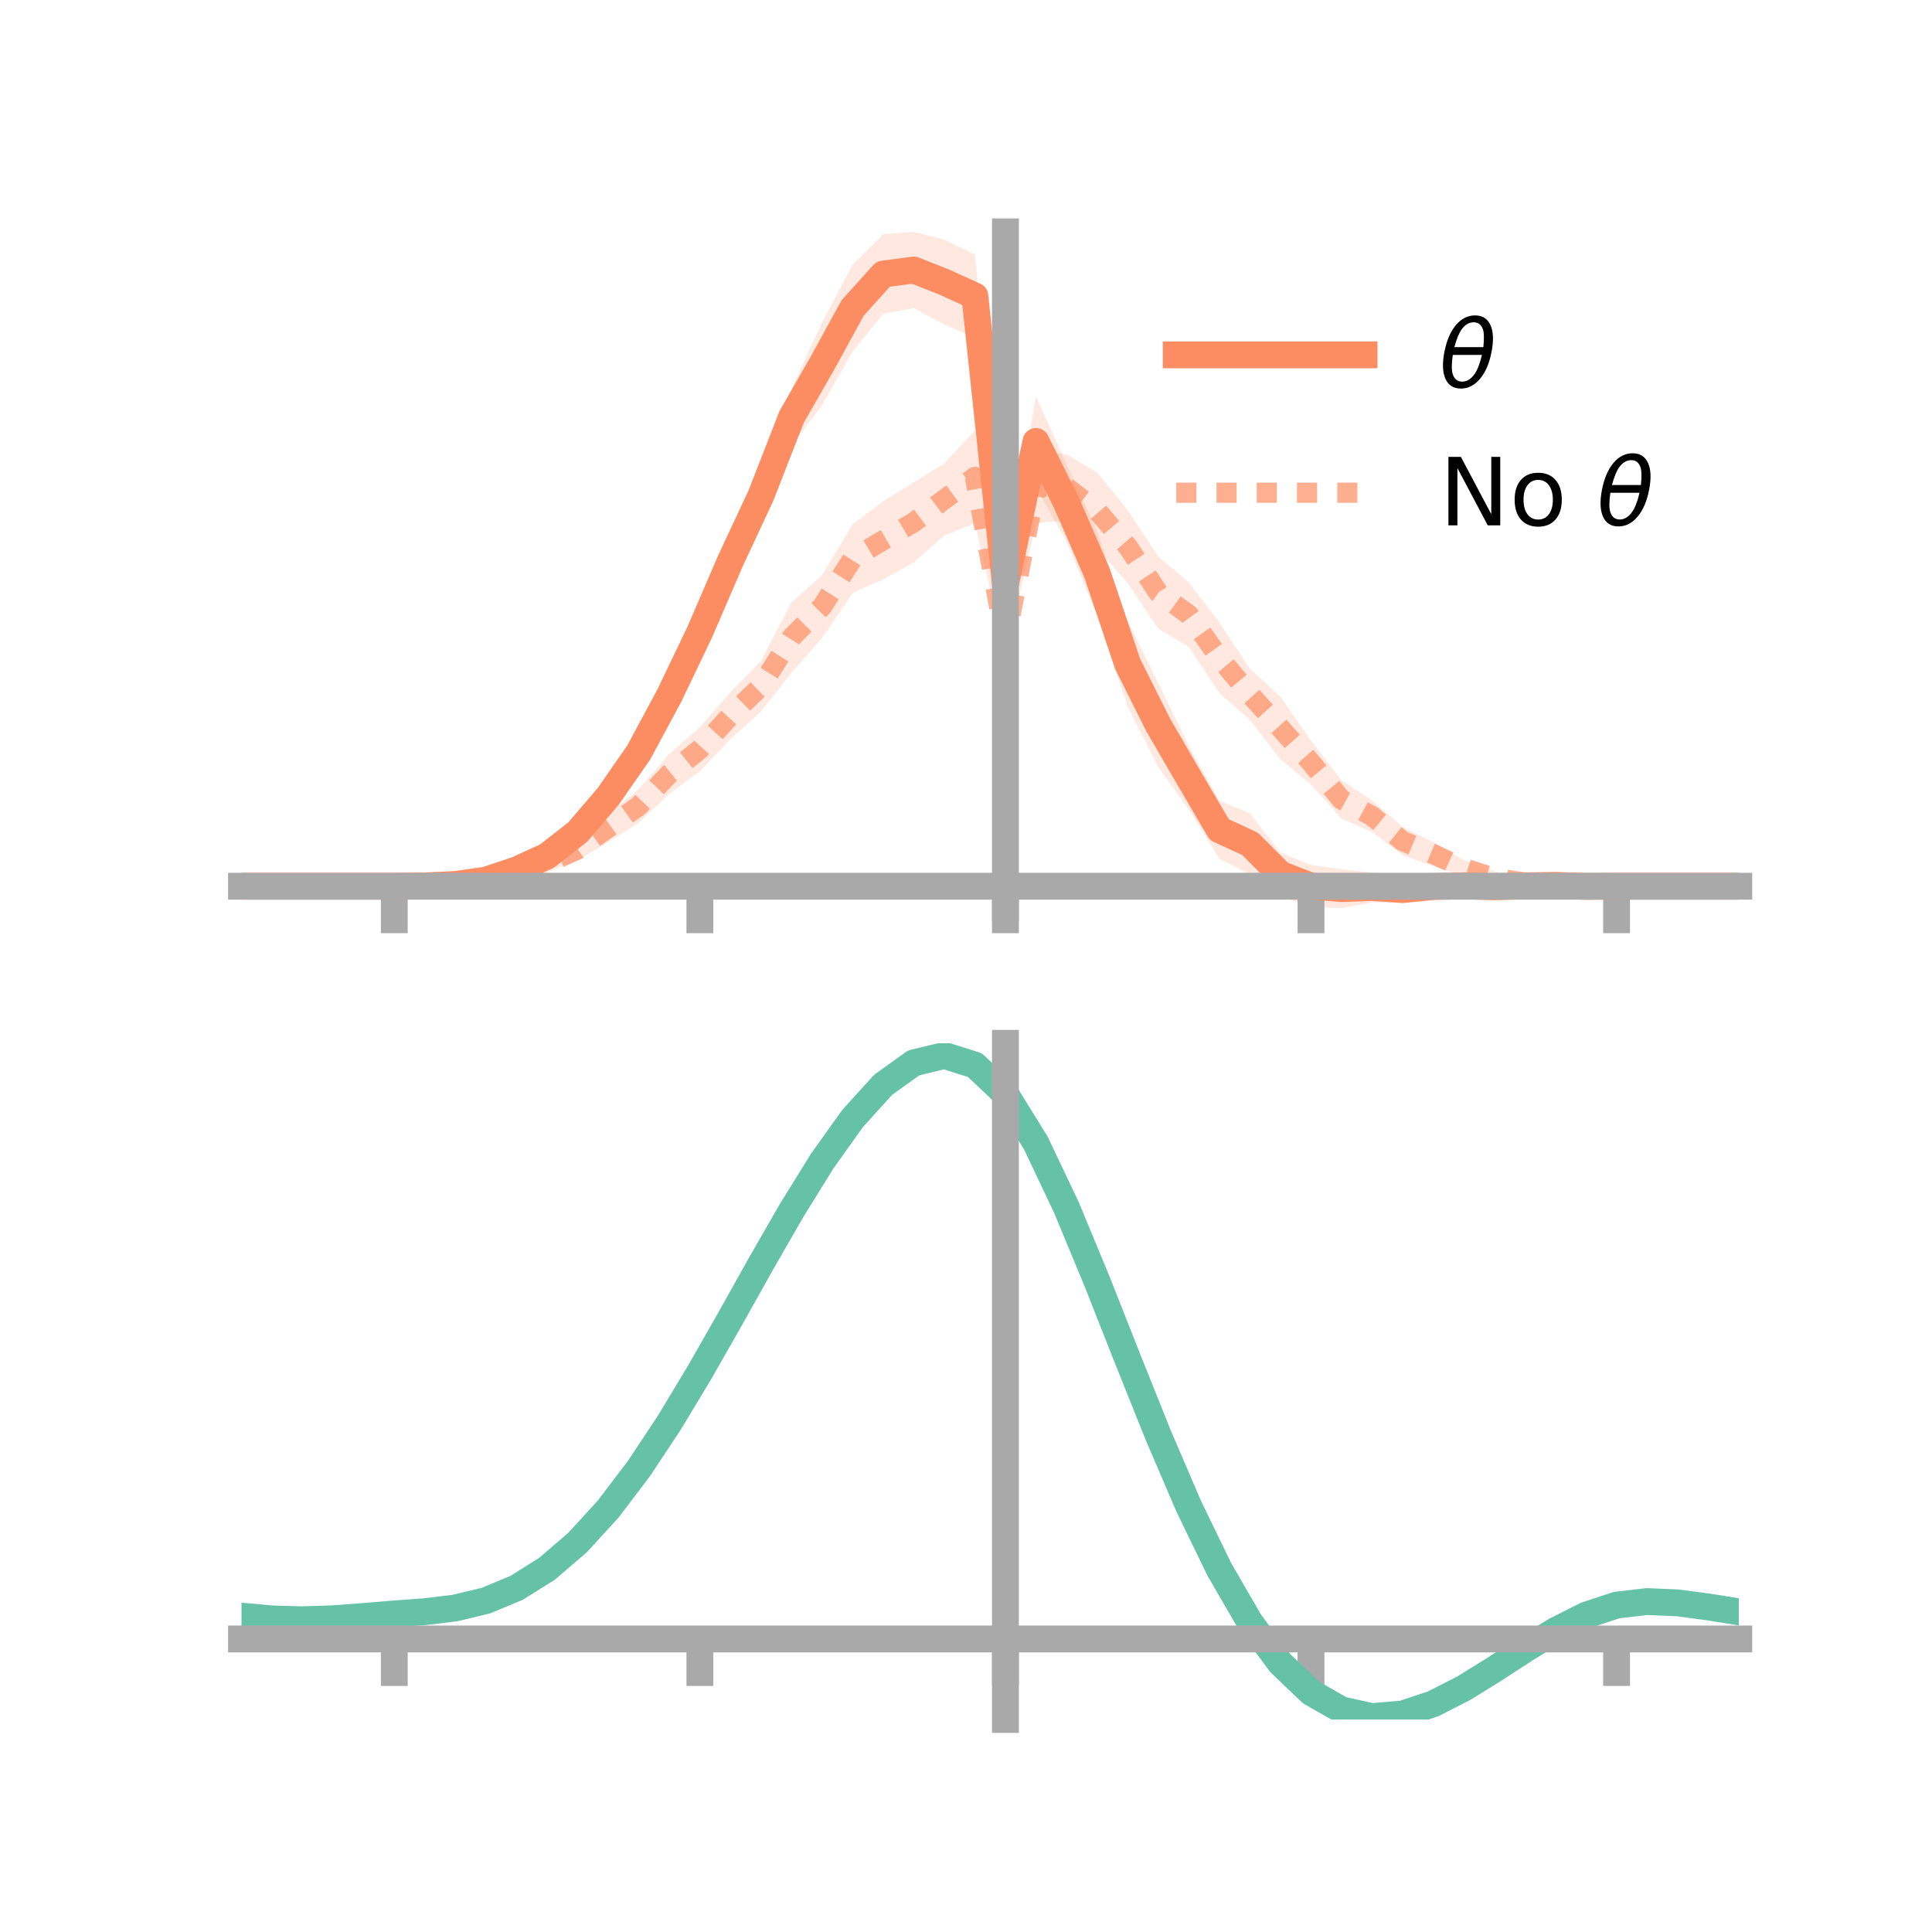 <?xml version="1.0" encoding="utf-8" standalone="no"?>
<!DOCTYPE svg PUBLIC "-//W3C//DTD SVG 1.1//EN"
  "http://www.w3.org/Graphics/SVG/1.1/DTD/svg11.dtd">
<!-- Created with matplotlib (https://matplotlib.org/) -->
<svg height="144pt" version="1.1" viewBox="0 0 144 144" width="144pt" xmlns="http://www.w3.org/2000/svg" xmlns:xlink="http://www.w3.org/1999/xlink">
 <defs>
  <style type="text/css">*{stroke-linecap:butt;stroke-linejoin:round;}</style>
 </defs>
 <g id="figure_1">
  <g id="patch_1">
   <path d="M 0 144 
L 144 144 
L 144 0 
L 0 0 
z
" style="fill:none;"/>
  </g>
  <g id="axes_1">
   <g id="patch_2">
    <path d="M 18 67.68 
L 129.6 67.68 
L 129.6 17.28 
L 18 17.28 
z
" style="fill:none;"/>
   </g>
   <g id="PolyCollection_1">
    <path clip-path="url(#p1689d9f28e)" d="M 18 66.055 
L 18 66.055 
L 20.278 66.055 
L 22.555 66.055 
L 24.833 66.055 
L 27.11 66.055 
L 29.388 66.055 
L 31.665 65.978 
L 33.943 65.749 
L 36.22 65.331 
L 38.498 64.315 
L 40.776 63.163 
L 43.053 61.219 
L 45.331 58.274 
L 47.608 54.842 
L 49.886 50.008 
L 52.163 45.167 
L 54.441 39.961 
L 56.718 34.689 
L 58.996 28.968 
L 61.273 24.042 
L 63.551 19.72 
L 65.829 17.464 
L 68.106 17.28 
L 70.384 17.866 
L 72.661 18.965 
L 74.939 42.615 
L 77.216 29.536 
L 79.494 34.607 
L 81.771 39.563 
L 84.049 46.305 
L 86.327 50.911 
L 88.604 55.59 
L 90.882 59.678 
L 93.159 60.621 
L 95.437 63.551 
L 97.714 64.471 
L 99.992 64.786 
L 102.269 65.032 
L 104.547 65.345 
L 106.824 65.314 
L 109.102 65.421 
L 111.38 65.643 
L 113.657 65.744 
L 115.935 65.81 
L 118.212 66.023 
L 120.49 66.055 
L 122.767 66.055 
L 125.045 66.055 
L 127.322 66.055 
L 129.6 66.055 
L 129.6 66.055 
L 129.6 66.055 
L 127.322 66.055 
L 125.045 66.055 
L 122.767 66.055 
L 120.49 66.055 
L 118.212 66.109 
L 115.935 66.17 
L 113.657 66.306 
L 111.38 66.554 
L 109.102 66.627 
L 106.824 66.84 
L 104.547 67.268 
L 102.269 67.261 
L 99.992 67.68 
L 97.714 67.617 
L 95.437 66.78 
L 93.159 65.156 
L 90.882 64.008 
L 88.604 60.327 
L 86.327 57.162 
L 84.049 52.667 
L 81.771 45.883 
L 79.494 40.372 
L 77.216 36.278 
L 74.939 44.493 
L 72.661 25.157 
L 70.384 24.192 
L 68.106 22.97 
L 65.829 23.391 
L 63.551 26.195 
L 61.273 30.191 
L 58.996 33.204 
L 56.718 39.177 
L 54.441 43.658 
L 52.163 49.022 
L 49.886 53.693 
L 47.608 57.327 
L 45.331 60.442 
L 43.053 62.824 
L 40.776 64.435 
L 38.498 65.365 
L 36.22 65.869 
L 33.943 66.103 
L 31.665 66.082 
L 29.388 66.055 
L 27.11 66.055 
L 24.833 66.055 
L 22.555 66.055 
L 20.278 66.055 
L 18 66.055 
z
" style="fill:#fc8d62;fill-opacity:0.2;"/>
   </g>
   <g id="PolyCollection_2">
    <path clip-path="url(#p1689d9f28e)" d="M 18 66.055 
L 18 66.055 
L 20.278 66.055 
L 22.555 66.055 
L 24.833 66.055 
L 27.11 66.055 
L 29.388 66.055 
L 31.665 65.984 
L 33.943 65.736 
L 36.22 65.259 
L 38.498 64.639 
L 40.776 63.687 
L 43.053 62.53 
L 45.331 60.638 
L 47.608 58.829 
L 49.886 56.189 
L 52.163 54.209 
L 54.441 51.596 
L 56.718 49.254 
L 58.996 44.897 
L 61.273 42.874 
L 63.551 39.08 
L 65.829 37.356 
L 68.106 35.951 
L 70.384 34.534 
L 72.661 32.09 
L 74.939 46.625 
L 77.216 33.55 
L 79.494 33.871 
L 81.771 35.218 
L 84.049 38.011 
L 86.327 41.469 
L 88.604 43.41 
L 90.882 46.389 
L 93.159 49.846 
L 95.437 51.938 
L 97.714 55.206 
L 99.992 58.169 
L 102.269 59.656 
L 104.547 61.636 
L 106.824 62.764 
L 109.102 64.102 
L 111.38 64.946 
L 113.657 65.439 
L 115.935 65.832 
L 118.212 65.997 
L 120.49 66.055 
L 122.767 66.055 
L 125.045 66.055 
L 127.322 66.055 
L 129.6 66.055 
L 129.6 66.055 
L 129.6 66.055 
L 127.322 66.055 
L 125.045 66.055 
L 122.767 66.055 
L 120.49 66.055 
L 118.212 66.104 
L 115.935 66.171 
L 113.657 66.125 
L 111.38 65.922 
L 109.102 65.309 
L 106.824 64.552 
L 104.547 63.748 
L 102.269 62 
L 99.992 61.035 
L 97.714 58.462 
L 95.437 56.6 
L 93.159 53.655 
L 90.882 51.657 
L 88.604 48.213 
L 86.327 46.862 
L 84.049 43.449 
L 81.771 40.895 
L 79.494 38.774 
L 77.216 39.003 
L 74.939 48.871 
L 72.661 38.999 
L 70.384 39.913 
L 68.106 41.914 
L 65.829 43.184 
L 63.551 44.189 
L 61.273 47.553 
L 58.996 50.134 
L 56.718 53.041 
L 54.441 55.1 
L 52.163 57.484 
L 49.886 59.172 
L 47.608 61.319 
L 45.331 62.766 
L 43.053 64.111 
L 40.776 65.012 
L 38.498 65.667 
L 36.22 65.984 
L 33.943 66.056 
L 31.665 66.087 
L 29.388 66.055 
L 27.11 66.055 
L 24.833 66.055 
L 22.555 66.055 
L 20.278 66.055 
L 18 66.055 
z
" style="fill:#fc8d62;fill-opacity:0.2;"/>
   </g>
   <g id="matplotlib.axis_1">
    <g id="xtick_1">
     <g id="line2d_1">
      <defs>
       <path d="M 0 0 
L 0 3.5 
" id="m714dbde1c8" style="stroke:#a9a9a9;stroke-width:2;"/>
      </defs>
      <g>
       <use style="fill:#a9a9a9;stroke:#a9a9a9;stroke-width:2;" x="29.388" xlink:href="#m714dbde1c8" y="66.055"/>
      </g>
     </g>
    </g>
    <g id="xtick_2">
     <g id="line2d_2">
      <g>
       <use style="fill:#a9a9a9;stroke:#a9a9a9;stroke-width:2;" x="52.163" xlink:href="#m714dbde1c8" y="66.055"/>
      </g>
     </g>
    </g>
    <g id="xtick_3">
     <g id="line2d_3">
      <g>
       <use style="fill:#a9a9a9;stroke:#a9a9a9;stroke-width:2;" x="74.939" xlink:href="#m714dbde1c8" y="66.055"/>
      </g>
     </g>
    </g>
    <g id="xtick_4">
     <g id="line2d_4">
      <g>
       <use style="fill:#a9a9a9;stroke:#a9a9a9;stroke-width:2;" x="97.714" xlink:href="#m714dbde1c8" y="66.055"/>
      </g>
     </g>
    </g>
    <g id="xtick_5">
     <g id="line2d_5">
      <g>
       <use style="fill:#a9a9a9;stroke:#a9a9a9;stroke-width:2;" x="120.49" xlink:href="#m714dbde1c8" y="66.055"/>
      </g>
     </g>
    </g>
   </g>
   <g id="matplotlib.axis_2"/>
   <g id="line2d_6">
    <path clip-path="url(#p1689d9f28e)" d="M 18 66.055 
L 20.278 66.055 
L 22.555 66.055 
L 24.833 66.055 
L 27.11 66.055 
L 29.388 66.055 
L 31.665 66.03 
L 33.943 65.926 
L 36.22 65.6 
L 38.498 64.84 
L 40.776 63.799 
L 43.053 62.022 
L 45.331 59.358 
L 47.608 56.085 
L 49.886 51.851 
L 52.163 47.095 
L 54.441 41.81 
L 56.718 36.933 
L 58.996 31.086 
L 61.273 27.117 
L 63.551 22.957 
L 65.829 20.427 
L 68.106 20.125 
L 70.384 21.029 
L 72.661 22.061 
L 74.939 43.554 
L 77.216 32.907 
L 79.494 37.489 
L 81.771 42.723 
L 84.049 49.486 
L 86.327 54.037 
L 88.604 57.958 
L 90.882 61.843 
L 93.159 62.888 
L 95.437 65.165 
L 97.714 66.044 
L 99.992 66.233 
L 102.269 66.147 
L 104.547 66.306 
L 106.824 66.077 
L 109.102 66.024 
L 111.38 66.098 
L 113.657 66.025 
L 115.935 65.99 
L 118.212 66.066 
L 120.49 66.055 
L 122.767 66.055 
L 125.045 66.055 
L 127.322 66.055 
L 129.6 66.055 
" style="fill:none;stroke:#fc8d62;stroke-linecap:square;stroke-width:2;"/>
   </g>
   <g id="line2d_7">
    <path clip-path="url(#p1689d9f28e)" d="M 18 66.055 
L 20.278 66.055 
L 22.555 66.055 
L 24.833 66.055 
L 27.11 66.055 
L 29.388 66.055 
L 31.665 66.035 
L 33.943 65.896 
L 36.22 65.622 
L 38.498 65.153 
L 40.776 64.349 
L 43.053 63.321 
L 45.331 61.702 
L 47.608 60.074 
L 49.886 57.681 
L 52.163 55.847 
L 54.441 53.348 
L 56.718 51.148 
L 58.996 47.516 
L 61.273 45.214 
L 63.551 41.634 
L 65.829 40.27 
L 68.106 38.932 
L 70.384 37.224 
L 72.661 35.544 
L 74.939 47.748 
L 77.216 36.277 
L 79.494 36.322 
L 81.771 38.056 
L 84.049 40.73 
L 86.327 44.165 
L 88.604 45.812 
L 90.882 49.023 
L 93.159 51.751 
L 95.437 54.269 
L 97.714 56.834 
L 99.992 59.602 
L 102.269 60.828 
L 104.547 62.692 
L 106.824 63.658 
L 109.102 64.706 
L 111.38 65.434 
L 113.657 65.782 
L 115.935 66.002 
L 118.212 66.05 
L 120.49 66.055 
L 122.767 66.055 
L 125.045 66.055 
L 127.322 66.055 
L 129.6 66.055 
" style="fill:none;stroke:#fc8d62;stroke-dasharray:1.5,1.5;stroke-dashoffset:0;stroke-opacity:0.7;stroke-width:1.5;"/>
   </g>
   <g id="patch_3">
    <path d="M 74.939 67.68 
L 74.939 17.28 
" style="fill:none;stroke:#a9a9a9;stroke-linecap:square;stroke-linejoin:miter;stroke-width:2;"/>
   </g>
   <g id="patch_4">
    <path d="M 129.6 67.68 
L 129.6 17.28 
" style="fill:none;"/>
   </g>
   <g id="patch_5">
    <path d="M 18 66.055 
L 129.6 66.055 
" style="fill:none;stroke:#a9a9a9;stroke-linecap:square;stroke-linejoin:miter;stroke-width:2;"/>
   </g>
   <g id="patch_6">
    <path d="M 18 17.28 
L 129.6 17.28 
" style="fill:none;"/>
   </g>
   <g id="legend_1">
    <g id="line2d_8">
     <path d="M 87.67 26.449 
L 101.67 26.449 
" style="fill:none;stroke:#fc8d62;stroke-linecap:square;stroke-width:2;"/>
    </g>
    <g id="line2d_9"/>
    <g id="text_1">
     <!-- $\theta$ -->
     <g transform="translate(107.27 28.899)scale(0.07 -0.07)">
      <defs>
       <path d="M 45.516 34.672 
L 14.453 34.672 
Q 12.359 20.062 14.5 13.875 
Q 17.188 6.25 24.469 6.25 
Q 31.781 6.25 37.359 13.922 
Q 42.234 20.656 45.516 34.672 
z
M 47.016 42.969 
Q 48.344 56.844 46.625 61.719 
Q 43.953 69.438 36.766 69.438 
Q 29.297 69.438 23.828 61.812 
Q 19.531 55.672 16.156 42.969 
z
M 38.188 76.766 
Q 49.906 76.766 54.594 66.406 
Q 59.281 56.109 55.719 37.844 
Q 52.203 19.625 43.453 9.281 
Q 34.766 -1.125 23.047 -1.125 
Q 11.281 -1.125 6.641 9.281 
Q 2 19.625 5.516 37.844 
Q 9.078 56.109 17.719 66.406 
Q 26.422 76.766 38.188 76.766 
z
" id="DejaVuSans-Oblique-952"/>
      </defs>
      <use transform="translate(0 0.234)" xlink:href="#DejaVuSans-Oblique-952"/>
     </g>
    </g>
    <g id="line2d_10">
     <path d="M 87.67 36.724 
L 101.67 36.724 
" style="fill:none;stroke:#fc8d62;stroke-dasharray:1.5,1.5;stroke-dashoffset:0;stroke-opacity:0.7;stroke-width:1.5;"/>
    </g>
    <g id="line2d_11"/>
    <g id="text_2">
     <!-- No $\theta$ -->
     <g transform="translate(107.27 39.174)scale(0.07 -0.07)">
      <defs>
       <path d="M 9.812 72.906 
L 23.094 72.906 
L 55.422 11.922 
L 55.422 72.906 
L 64.984 72.906 
L 64.984 0 
L 51.703 0 
L 19.391 60.984 
L 19.391 0 
L 9.812 0 
z
" id="DejaVuSans-78"/>
       <path d="M 30.609 48.391 
Q 23.391 48.391 19.188 42.75 
Q 14.984 37.109 14.984 27.297 
Q 14.984 17.484 19.156 11.844 
Q 23.344 6.203 30.609 6.203 
Q 37.797 6.203 41.984 11.859 
Q 46.188 17.531 46.188 27.297 
Q 46.188 37.016 41.984 42.703 
Q 37.797 48.391 30.609 48.391 
z
M 30.609 56 
Q 42.328 56 49.016 48.375 
Q 55.719 40.766 55.719 27.297 
Q 55.719 13.875 49.016 6.219 
Q 42.328 -1.422 30.609 -1.422 
Q 18.844 -1.422 12.172 6.219 
Q 5.516 13.875 5.516 27.297 
Q 5.516 40.766 12.172 48.375 
Q 18.844 56 30.609 56 
z
" id="DejaVuSans-111"/>
       <path id="DejaVuSans-32"/>
      </defs>
      <use transform="translate(0 0.234)" xlink:href="#DejaVuSans-78"/>
      <use transform="translate(74.805 0.234)" xlink:href="#DejaVuSans-111"/>
      <use transform="translate(135.986 0.234)" xlink:href="#DejaVuSans-32"/>
      <use transform="translate(167.773 0.234)" xlink:href="#DejaVuSans-Oblique-952"/>
     </g>
    </g>
   </g>
  </g>
  <g id="axes_2">
   <g id="patch_7">
    <path d="M 18 128.16 
L 129.6 128.16 
L 129.6 77.76 
L 18 77.76 
z
" style="fill:none;"/>
   </g>
   <g id="PolyCollection_3">
    <path clip-path="url(#pe798ac8b70)" d="M 18 120.494 
L 18 120.421 
L 20.278 120.638 
L 22.555 120.7 
L 24.833 120.617 
L 27.11 120.437 
L 29.388 120.237 
L 31.665 120.067 
L 33.943 119.785 
L 36.22 119.228 
L 38.498 118.27 
L 40.776 116.82 
L 43.053 114.826 
L 45.331 112.282 
L 47.608 109.217 
L 49.886 105.701 
L 52.163 101.834 
L 54.441 97.745 
L 56.718 93.589 
L 58.996 89.54 
L 61.273 85.789 
L 63.551 82.532 
L 65.829 79.975 
L 68.106 78.318 
L 70.384 77.76 
L 72.661 78.489 
L 74.939 80.673 
L 77.216 84.403 
L 79.494 89.279 
L 81.771 94.853 
L 84.049 100.709 
L 86.327 106.482 
L 88.604 111.87 
L 90.882 116.639 
L 93.159 120.625 
L 95.437 123.73 
L 97.714 125.922 
L 99.992 127.23 
L 102.269 127.732 
L 104.547 127.542 
L 106.824 126.797 
L 109.102 125.651 
L 111.38 124.268 
L 113.657 122.81 
L 115.935 121.436 
L 118.212 120.301 
L 120.49 119.553 
L 122.767 119.291 
L 125.045 119.397 
L 127.322 119.709 
L 129.6 120.086 
L 129.6 120.186 
L 129.6 120.186 
L 127.322 119.834 
L 125.045 119.542 
L 122.767 119.448 
L 120.49 119.716 
L 118.212 120.474 
L 115.935 121.638 
L 113.657 123.058 
L 111.38 124.569 
L 109.102 126.002 
L 106.824 127.187 
L 104.547 127.957 
L 102.269 128.16 
L 99.992 127.664 
L 97.714 126.368 
L 95.437 124.213 
L 93.159 121.182 
L 90.882 117.309 
L 88.604 112.683 
L 86.327 107.459 
L 84.049 101.86 
L 81.771 96.176 
L 79.494 90.761 
L 77.216 86.023 
L 74.939 82.399 
L 72.661 80.283 
L 70.384 79.58 
L 68.106 80.124 
L 65.829 81.725 
L 63.551 84.189 
L 61.273 87.32 
L 58.996 90.921 
L 56.718 94.8 
L 54.441 98.776 
L 52.163 102.684 
L 49.886 106.378 
L 47.608 109.737 
L 45.331 112.667 
L 43.053 115.106 
L 40.776 117.026 
L 38.498 118.433 
L 36.22 119.369 
L 33.943 119.913 
L 31.665 120.186 
L 29.388 120.346 
L 27.11 120.53 
L 24.833 120.69 
L 22.555 120.756 
L 20.278 120.692 
L 18 120.494 
z
" style="fill:#66c2a5;fill-opacity:0.2;"/>
   </g>
   <g id="matplotlib.axis_3">
    <g id="xtick_6">
     <g id="line2d_12">
      <g>
       <use style="fill:#a9a9a9;stroke:#a9a9a9;stroke-width:2;" x="29.388" xlink:href="#m714dbde1c8" y="122.161"/>
      </g>
     </g>
    </g>
    <g id="xtick_7">
     <g id="line2d_13">
      <g>
       <use style="fill:#a9a9a9;stroke:#a9a9a9;stroke-width:2;" x="52.163" xlink:href="#m714dbde1c8" y="122.161"/>
      </g>
     </g>
    </g>
    <g id="xtick_8">
     <g id="line2d_14">
      <g>
       <use style="fill:#a9a9a9;stroke:#a9a9a9;stroke-width:2;" x="74.939" xlink:href="#m714dbde1c8" y="122.161"/>
      </g>
     </g>
    </g>
    <g id="xtick_9">
     <g id="line2d_15">
      <g>
       <use style="fill:#a9a9a9;stroke:#a9a9a9;stroke-width:2;" x="97.714" xlink:href="#m714dbde1c8" y="122.161"/>
      </g>
     </g>
    </g>
    <g id="xtick_10">
     <g id="line2d_16">
      <g>
       <use style="fill:#a9a9a9;stroke:#a9a9a9;stroke-width:2;" x="120.49" xlink:href="#m714dbde1c8" y="122.161"/>
      </g>
     </g>
    </g>
   </g>
   <g id="matplotlib.axis_4"/>
   <g id="line2d_17">
    <path clip-path="url(#pe798ac8b70)" d="M 18 120.457 
L 20.278 120.665 
L 22.555 120.728 
L 24.833 120.653 
L 27.11 120.483 
L 29.388 120.292 
L 31.665 120.127 
L 33.943 119.849 
L 36.22 119.299 
L 38.498 118.352 
L 40.776 116.923 
L 43.053 114.966 
L 45.331 112.474 
L 47.608 109.477 
L 49.886 106.04 
L 52.163 102.259 
L 54.441 98.261 
L 56.718 94.195 
L 58.996 90.231 
L 61.273 86.555 
L 63.551 83.361 
L 65.829 80.85 
L 68.106 79.221 
L 70.384 78.67 
L 72.661 79.386 
L 74.939 81.536 
L 77.216 85.213 
L 79.494 90.02 
L 81.771 95.515 
L 84.049 101.284 
L 86.327 106.97 
L 88.604 112.277 
L 90.882 116.974 
L 93.159 120.904 
L 95.437 123.971 
L 97.714 126.145 
L 99.992 127.447 
L 102.269 127.946 
L 104.547 127.75 
L 106.824 126.992 
L 109.102 125.827 
L 111.38 124.418 
L 113.657 122.934 
L 115.935 121.537 
L 118.212 120.387 
L 120.49 119.635 
L 122.767 119.37 
L 125.045 119.47 
L 127.322 119.772 
L 129.6 120.136 
" style="fill:none;stroke:#66c2a5;stroke-linecap:square;stroke-width:2;"/>
   </g>
   <g id="patch_8">
    <path d="M 74.939 128.16 
L 74.939 77.76 
" style="fill:none;stroke:#a9a9a9;stroke-linecap:square;stroke-linejoin:miter;stroke-width:2;"/>
   </g>
   <g id="patch_9">
    <path d="M 129.6 128.16 
L 129.6 77.76 
" style="fill:none;"/>
   </g>
   <g id="patch_10">
    <path d="M 18 122.161 
L 129.6 122.161 
" style="fill:none;stroke:#a9a9a9;stroke-linecap:square;stroke-linejoin:miter;stroke-width:2;"/>
   </g>
   <g id="patch_11">
    <path d="M 18 77.76 
L 129.6 77.76 
" style="fill:none;"/>
   </g>
  </g>
 </g>
 <defs>
  <clipPath id="p1689d9f28e">
   <rect height="50.4" width="111.6" x="18" y="17.28"/>
  </clipPath>
  <clipPath id="pe798ac8b70">
   <rect height="50.4" width="111.6" x="18" y="77.76"/>
  </clipPath>
 </defs>
</svg>
